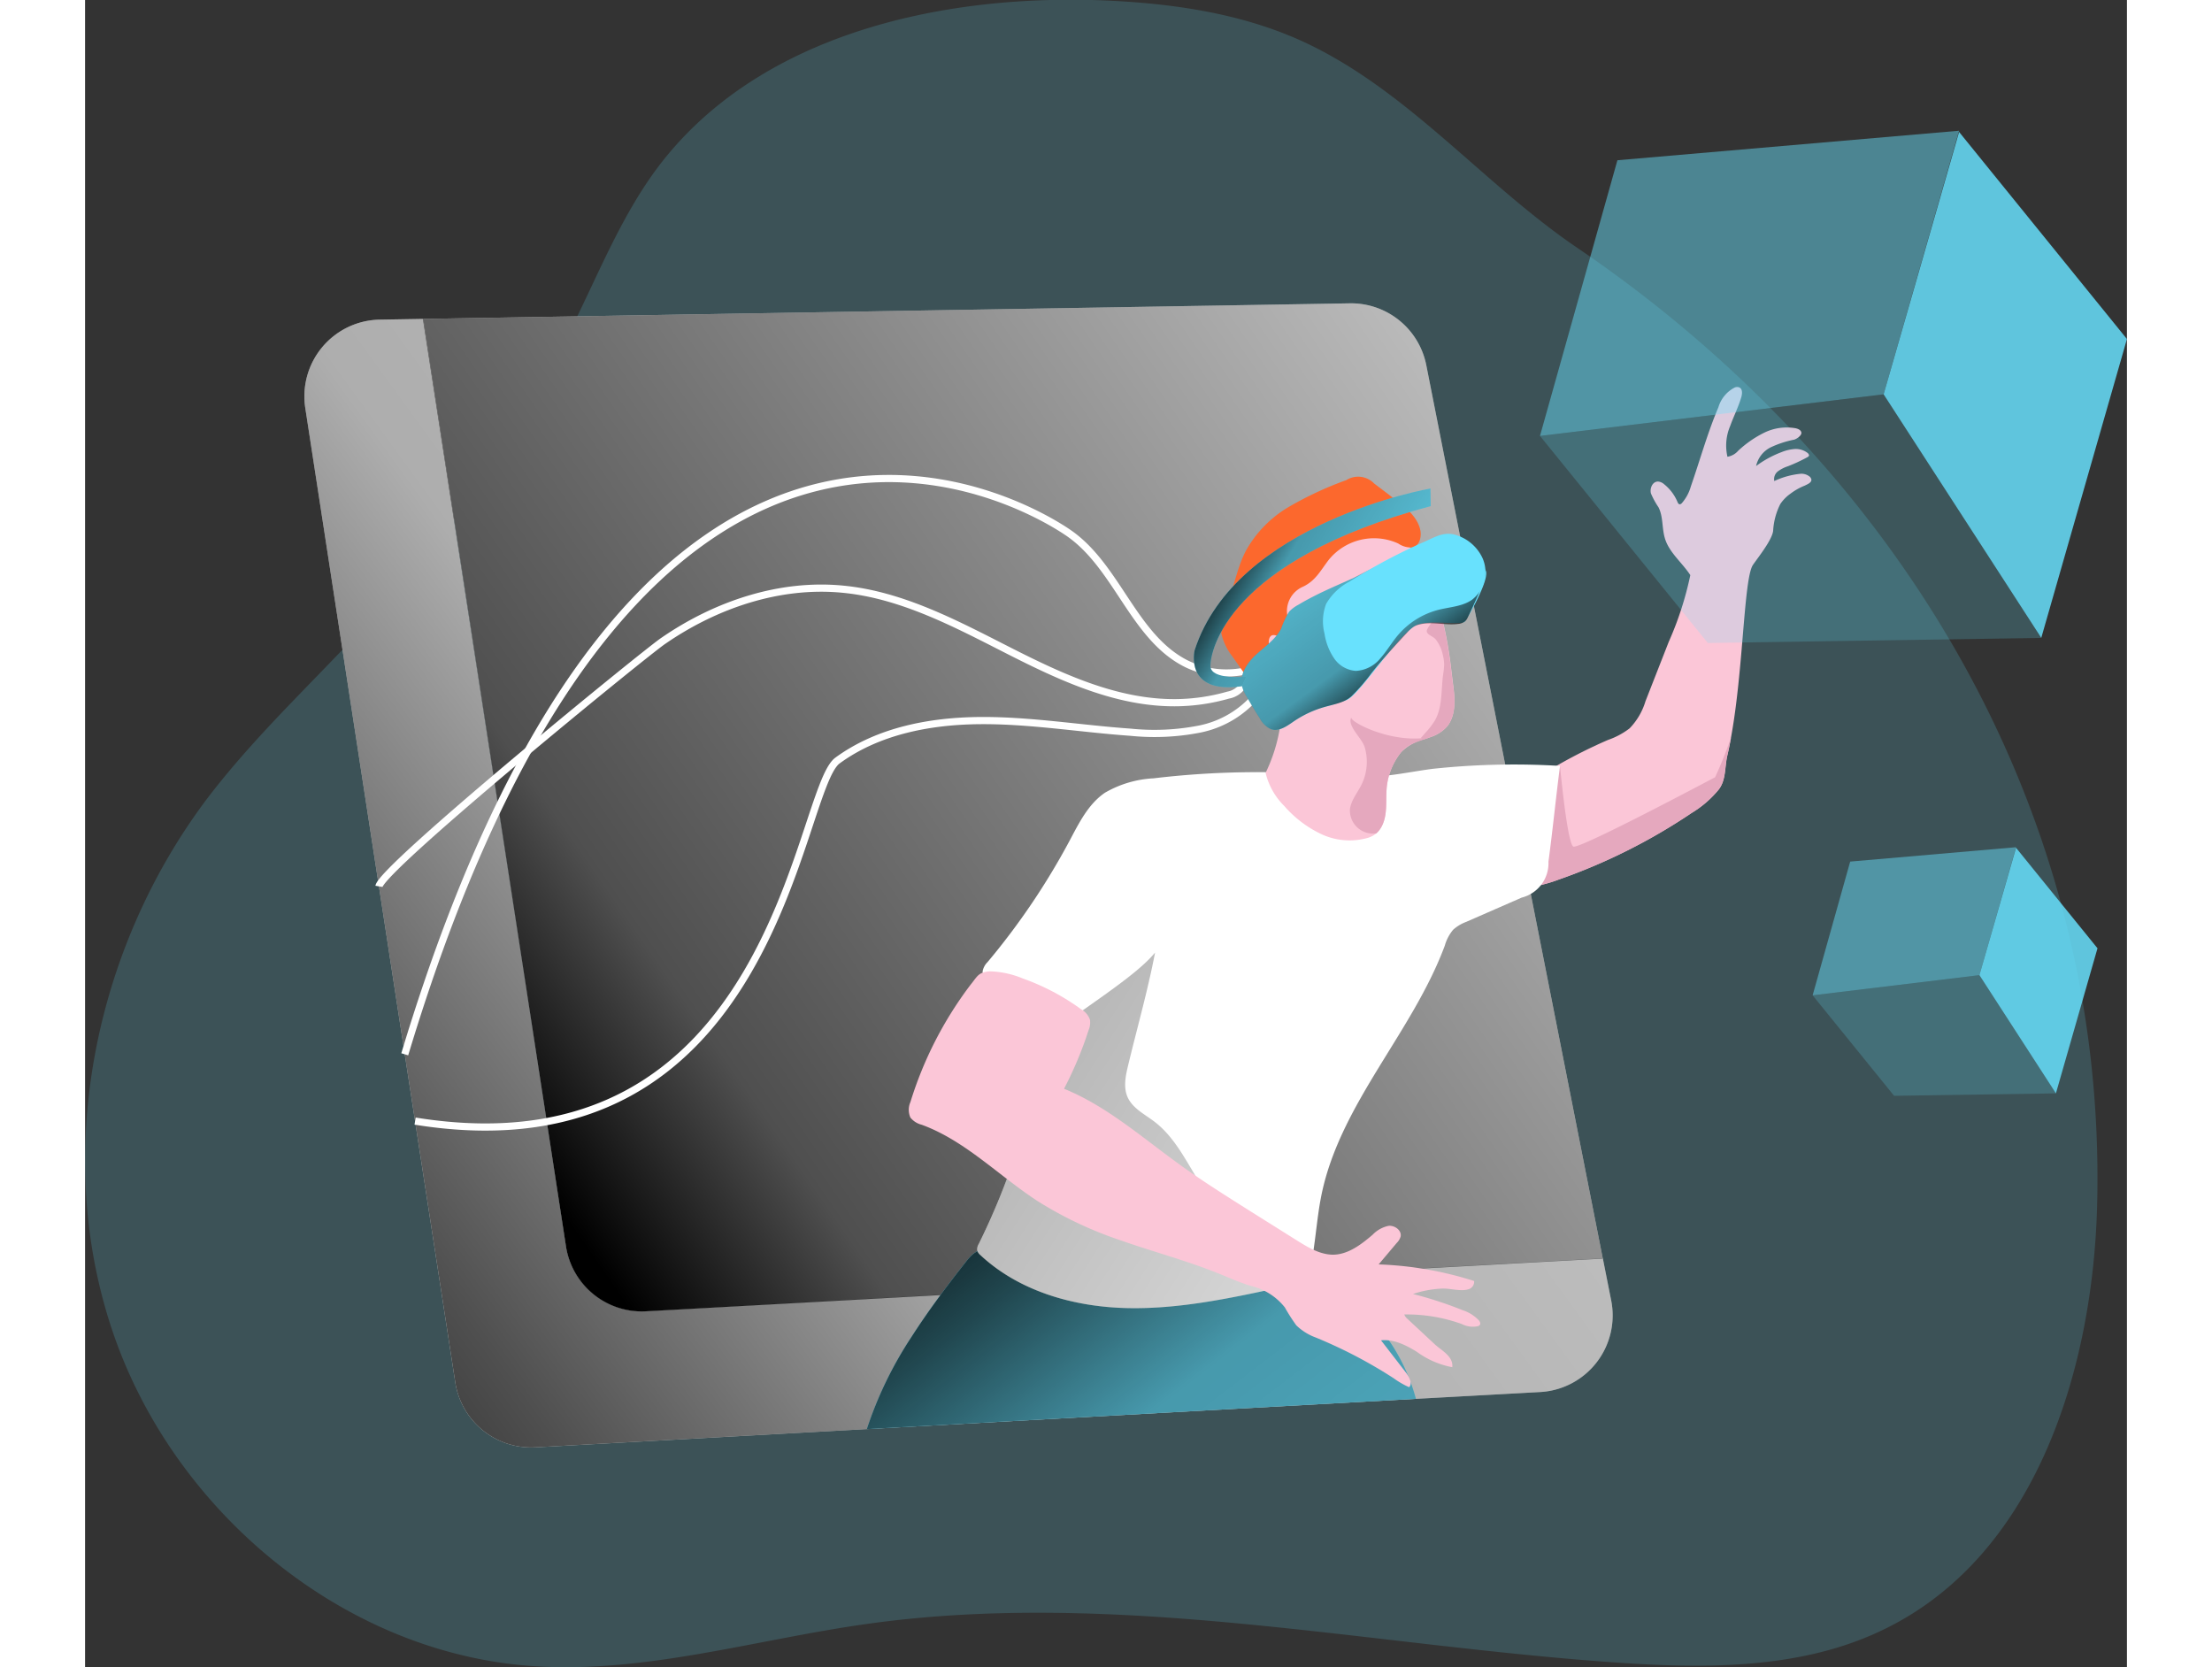 <svg id="Layer_1" data-name="Layer 1" xmlns="http://www.w3.org/2000/svg" xmlns:xlink="http://www.w3.org/1999/xlink" viewBox="0 0 284.28 232.11" width="406" height="306" class="illustration styles_illustrationTablet__1DWOa"><rect x="0" y="0" width="284.28" height="232.11" fill="#333333" stroke="none"/><defs><linearGradient id="linear-gradient" x1="9.56" y1="235.66" x2="432.75" y2="-71.8" gradientUnits="userSpaceOnUse"><stop offset="0.01"></stop><stop offset="0.13" stop-opacity="0.69"></stop><stop offset="0.25" stop-opacity="0.32"></stop><stop offset="1" stop-opacity="0"></stop></linearGradient><linearGradient id="linear-gradient-2" x1="75.6" y1="181.45" x2="287.62" y2="34.48" gradientUnits="userSpaceOnUse"><stop offset="0.01"></stop><stop offset="0.13" stop-opacity="0.69"></stop><stop offset="1" stop-opacity="0"></stop></linearGradient><linearGradient id="linear-gradient-3" x1="133.88" y1="175.5" x2="265.28" y2="346.31" xlink:href="#linear-gradient"></linearGradient><linearGradient id="linear-gradient-4" x1="105.57" y1="143.68" x2="236.76" y2="227.46" xlink:href="#linear-gradient"></linearGradient><linearGradient id="linear-gradient-5" x1="204.36" y1="120.25" x2="178.35" y2="84.78" xlink:href="#linear-gradient"></linearGradient><linearGradient id="linear-gradient-6" x1="176.58" y1="95.02" x2="212.19" y2="116" xlink:href="#linear-gradient"></linearGradient></defs><title>10</title><path d="M188.69,27.64c-8.88-4.21-18.85-5.61-28.68-6-22.88-.83-48,5-61.74,23.32C93.52,51.33,90.47,58.74,87,65.86a179.06,179.06,0,0,1-28.57,41.92c-7.62,8.34-16,16-22.85,25C19.79,153.72,14,182.41,22.5,207.21s31.91,44.38,58.06,46.32c15.69,1.16,31.13-3.62,46.7-5.82,34.53-4.89,69.42,2.89,104.21,5.33,12.95.91,26.55,1,38.15-4.89,20.66-10.4,28.6-36.1,29.1-59.23,1.21-55-28-102.65-72.39-132.82C213.35,47.29,203,34.44,188.69,27.64Z" transform="translate(-18.58 -21.6)" fill="#68e1fd" opacity="0.18" style="isolation: isolate;"></path><path d="M221.16,215.4l-17.29.95-76.45,4.21L81.27,223.1a10.69,10.69,0,0,1-11.14-9L49.24,78.4A10.68,10.68,0,0,1,59.61,66.1l6-.1L85.54,195.12a10.69,10.69,0,0,0,11.14,9l46.15-2.54,76.45-4.21,10.61-.58,1.16,5.84A10.68,10.68,0,0,1,221.16,215.4Z" transform="translate(-18.58 -21.6)" fill="#fff"></path><path d="M229.89,196.83l-10.61.58-76.45,4.21-46.15,2.54a10.69,10.69,0,0,1-11.14-9L65.66,66l129-2.17a10.68,10.68,0,0,1,10.65,8.6Z" transform="translate(-18.58 -21.6)" fill="#fff"></path><path d="M221.16,215.4l-17.29.95-76.45,4.21L81.27,223.1a10.69,10.69,0,0,1-11.14-9L49.24,78.4A10.68,10.68,0,0,1,59.61,66.1l6-.1L85.54,195.12a10.69,10.69,0,0,0,11.14,9l46.15-2.54,76.45-4.21,10.61-.58,1.16,5.84A10.68,10.68,0,0,1,221.16,215.4Z" transform="translate(-18.58 -21.6)" fill="url(#linear-gradient)"></path><path d="M229.89,196.83l-10.61.58-76.45,4.21-46.15,2.54a10.69,10.69,0,0,1-11.14-9L65.66,66l129-2.17a10.68,10.68,0,0,1,10.65,8.6Z" transform="translate(-18.58 -21.6)" fill="url(#linear-gradient-2)"></path><path d="M203.87,216.35l-76.45,4.21a53.76,53.76,0,0,1,6.2-12.81c2.36-3.68,5-7.19,7.71-10.62,1.8-2.26,2.61-1.47,5.32-.86q3.49.78,7,1.34a113.3,113.3,0,0,0,28.38.88,18.44,18.44,0,0,1,4.92-.07,12.52,12.52,0,0,1,3.55,1.3A26.45,26.45,0,0,1,203.87,216.35Z" transform="translate(-18.58 -21.6)" fill="#68e1fd"></path><path d="M203.87,216.35l-76.45,4.21a53.76,53.76,0,0,1,6.2-12.81c2.36-3.68,5-7.19,7.71-10.62,1.8-2.26,2.61-1.47,5.32-.86q3.49.78,7,1.34a113.3,113.3,0,0,0,28.38.88,18.44,18.44,0,0,1,4.92-.07,12.52,12.52,0,0,1,3.55,1.3A26.45,26.45,0,0,1,203.87,216.35Z" transform="translate(-18.58 -21.6)" fill="url(#linear-gradient-3)"></path><path d="M179.85,115.07A12.7,12.7,0,0,1,171.9,114c-7.34-3.68-9.57-13.44-16.3-18.14-4-2.8-59.06-38.43-92.51,72.52" transform="translate(-18.58 -21.6)" fill="none" stroke="#fff" stroke-miterlimit="10"></path><path d="M179.74,117.07a3.05,3.05,0,0,1-2,1.3,27.36,27.36,0,0,1-7.3,1.06c-8.23.07-16-3.55-23.33-7.28s-14.82-7.73-23-8.52c-8.82-.87-17.73,2.16-25,7.17C96.8,112.32,59.93,142.38,59.5,145" transform="translate(-18.58 -21.6)" fill="none" stroke="#fff" stroke-miterlimit="10"></path><path d="M181.85,118.19a13.89,13.89,0,0,1-8.09,4.91,32.63,32.63,0,0,1-9.62.44c-7-.49-13.92-1.67-20.92-1.62s-14.23,1.43-19.88,5.56-8.59,58.31-58.81,50.2" transform="translate(-18.58 -21.6)" fill="none" stroke="#fff" stroke-miterlimit="10"></path><path d="M258,89.21a8.49,8.49,0,0,0-2,1.13,5.6,5.6,0,0,0-1.4,1.43,9.46,9.46,0,0,0-1,3.76c-.19,1.3-2.06,3.63-2.8,4.7-1.29,1.84-1.33,14.68-3.07,24.08h0a.06.06,0,0,0,0,.05c-.15.83-.31,1.62-.49,2.38-.39,1.64-.17,3.39-1.18,4.74a14.6,14.6,0,0,1-3.79,3.29,80.86,80.86,0,0,1-18.49,9.27,20.09,20.09,0,0,1-4.61,1.15c-.35,0-.69.05-1,.05l1-.15,1.54-.22a16,16,0,0,1-1.54-.92,5.34,5.34,0,0,1-2.35-2.73,7.09,7.09,0,0,1-.22-2.3c0-2.57.17-5.36,1.85-7.29A10.85,10.85,0,0,1,221,129.7a69.09,69.09,0,0,1,9.62-5.09,10.57,10.57,0,0,0,3-1.61,9.23,9.23,0,0,0,2.21-3.78l3.24-8.27a46,46,0,0,0,3-9.28c-1.15-1.77-3-3.18-3.56-5.2-.4-1.39-.21-2.93-.86-4.23a11.43,11.43,0,0,1-1.06-1.94c-.19-.72.22-1.68,1-1.66a1.46,1.46,0,0,1,.83.37,6.26,6.26,0,0,1,1.86,2.46c.06.15.15.33.32.34a.46.46,0,0,0,.28-.15,6,6,0,0,0,1.27-2.36c1.28-3.67,2.31-7.43,3.83-11a4.54,4.54,0,0,1,2.29-2.76.86.86,0,0,1,.63,0c.44.2.41.82.29,1.28-.4,1.41-1.08,2.72-1.57,4.09a6.94,6.94,0,0,0-.38,4.28,2.51,2.51,0,0,0,1.5-.84,15,15,0,0,1,3.62-2.51,7.13,7.13,0,0,1,4.3-.63c.37.07.8.23.87.6s-.52.84-1,1a14.05,14.05,0,0,0-3.25,1.06,3.83,3.83,0,0,0-2.05,2.61,14.42,14.42,0,0,1,3.53-1.93,6,6,0,0,1,1.86-.44,2.7,2.7,0,0,1,1.78.55c.12.11.24.27.18.41a.53.53,0,0,1-.19.17,22.89,22.89,0,0,1-2.75,1.28,4.84,4.84,0,0,0-1.36.69,1.37,1.37,0,0,0-.52,1.36,11.19,11.19,0,0,1,3.56-1,1.81,1.81,0,0,1,1.43.44.83.83,0,0,1,.17.32C259,88.77,258.42,89,258,89.21Z" transform="translate(-18.58 -21.6)" fill="#fbc6d7"></path><path d="M247.71,124.37c-.15.83-.31,1.62-.49,2.38-.39,1.64-.17,3.39-1.18,4.74a14.6,14.6,0,0,1-3.79,3.29,80.86,80.86,0,0,1-18.49,9.27,20.09,20.09,0,0,1-4.61,1.15v-7.47l4.78-9.5s1,10.84,1.86,11.23,19.47-9.52,19.73-9.65A57.81,57.81,0,0,0,247.71,124.37Z" transform="translate(-18.58 -21.6)" fill="#e5a8be"></path><path d="M223.93,128.23c-.59,4.55-1,8.77-1.61,13.33a4.93,4.93,0,0,1-3.71,5l-7.73,3.38a5.66,5.66,0,0,0-1.83,1.1,5.93,5.93,0,0,0-1.16,2.21c-4.51,12.11-14.51,21.95-17.15,34.6-.58,2.81-.78,5.68-1.24,8.52a5.46,5.46,0,0,1-1.26,3.14,2.92,2.92,0,0,1-.63.48,7.51,7.51,0,0,1-2.34.78c-7.17,1.56-14.43,3.13-21.77,2.94s-14.88-2.35-20.25-7.36a1.33,1.33,0,0,1-.46-.67,1.42,1.42,0,0,1,.21-.89,95.9,95.9,0,0,0,8.6-26.42,2,2,0,0,0-.09-1.34,1.3,1.3,0,0,0-.18-.23,2.68,2.68,0,0,0-.61-.43c-1.3-.75-1.18-2.3-2.29-3.31a33.29,33.29,0,0,1-4.26-4.69,2.37,2.37,0,0,1-.63-1.53,2.46,2.46,0,0,1,.71-1.32,98.79,98.79,0,0,0,11.43-16.93c1.3-2.45,2.6-5.07,4.9-6.63a15,15,0,0,1,6.75-2,122.13,122.13,0,0,1,23.57-.52,57.85,57.85,0,0,0,6.71.31c2.85-.11,5.65-.72,8.48-1.1A106.24,106.24,0,0,1,223.93,128.23Z" transform="translate(-18.58 -21.6)" fill="#fff"></path><path d="M187.61,200a7.51,7.51,0,0,1-2.34.78c-7.17,1.56-14.43,3.13-21.77,2.94s-14.88-2.35-20.25-7.36a1.33,1.33,0,0,1-.46-.67,1.42,1.42,0,0,1,.21-.89,95.9,95.9,0,0,0,8.6-26.42,2,2,0,0,0-.09-1.34,1.3,1.3,0,0,0-.18-.23c5.46-4.4,13.34-9.06,16.22-12.59-1,5.24-2.48,10.43-3.73,15.62-.36,1.48-.71,3.09-.1,4.49.7,1.58,2.4,2.4,3.77,3.45,4.08,3.13,5.53,8.66,9.2,12.26C178,191.31,182.89,195.54,187.61,200Z" transform="translate(-18.58 -21.6)" fill="url(#linear-gradient-4)"></path><path d="M208.29,122.64a5.17,5.17,0,0,1-2.4,1.58c-.29.11-.6.21-.9.31a6.78,6.78,0,0,0-3.18,1.79,9.27,9.27,0,0,0-2,4.85c-.18,1.84.16,3.81-.69,5.45a3.45,3.45,0,0,1-.76,1h0l-.06.05a3.53,3.53,0,0,1-1.4.65,9.29,9.29,0,0,1-6.28-.63,15.78,15.78,0,0,1-5.08-3.88,9.65,9.65,0,0,1-2.6-4.61,22.92,22.92,0,0,0,2.29-10.44c-.16-2.54-1.39-4.87-2-7.35a15.42,15.42,0,0,1,8.68-17.27,9,9,0,0,1,5.19-.73,10.21,10.21,0,0,1,5.51,3.86,25.29,25.29,0,0,1,4.76,9.8,55.51,55.51,0,0,1,1.39,7.49l.27,2.21C209.3,118.76,209.5,121,208.29,122.64Z" transform="translate(-18.58 -21.6)" fill="#fbc6d7"></path><path d="M186,107.48a12.82,12.82,0,0,0,1.81,4.48,1.6,1.6,0,0,1-1.64-.26,11.26,11.26,0,0,1-1.24-1.25,1.08,1.08,0,0,0-1.08-.41c-.42.17-.5.72-.46,1.17a18,18,0,0,0,1.23,4.14,5.66,5.66,0,0,1,.12,4.22c-1.62.07-2.83-1.43-3.75-2.77L178.32,113a8,8,0,0,1-1.52-3.14c-.25-1.59.47-3.15,1-4.67.82-2.3,1.27-4.75,2.4-6.92a16.26,16.26,0,0,1,6.06-6.15,48.69,48.69,0,0,1,7.92-3.68,3.09,3.09,0,0,1,3.87.47l3,2.28c1.46,1.11,3,2.37,3.42,4.16.22,1-.1,2.21-1.06,2.46a3.12,3.12,0,0,1-2-.54,8.12,8.12,0,0,0-9.67,2.26c-1.15,1.49-1.82,2.9-3.57,3.74A3.7,3.7,0,0,0,186,107.48Z" transform="translate(-18.58 -21.6)" fill="#fc682d"></path><path d="M205.89,124.22c-1.48.56-3.14.93-4.08,2.1a9.27,9.27,0,0,0-2,4.85c-.18,1.84.16,3.81-.69,5.45a3.45,3.45,0,0,1-.76,1h0a3.22,3.22,0,0,1-3.68-3.35c.16-1.23,1-2.24,1.58-3.36a7.21,7.21,0,0,0,.48-5.28c-.37-1.26-2.51-3-1.86-4.16C194.55,122.05,200.56,125.25,205.89,124.22Z" transform="translate(-18.58 -21.6)" fill="#e5a8be"></path><path d="M143.6,157c-.76.25-1,.79-1.77,1.74a52.73,52.73,0,0,0-8.34,16.29,2.67,2.67,0,0,0,0,2.16,2.91,2.91,0,0,0,1.58,1c6.1,2.24,10.76,7.15,16.21,10.68a53.81,53.81,0,0,0,11.59,5.45c4.42,1.55,9,2.77,13.33,4.5,1.62.64,3,1.29,4.67,1.8a8.49,8.49,0,0,1,4.75,3,25.65,25.65,0,0,0,1.59,2.49,7.7,7.7,0,0,0,2.74,1.71,66.23,66.23,0,0,1,10.82,5.66,11.66,11.66,0,0,0,2.16,1.25c.5-.56,0-1.42-.42-2l-3.5-4.53c1.79-.19,3.51.69,5,1.61a12.1,12.1,0,0,0,4.92,2.13c.17-1.51-1.5-2.32-2.42-3.17l-3.81-3.55a1.36,1.36,0,0,1-.45-.62,22.59,22.59,0,0,1,8,1.33,3.34,3.34,0,0,0,2.26.3.53.53,0,0,0,.27-.19c.12-.2,0-.44-.15-.62a5.41,5.41,0,0,0-2.27-1.42,54,54,0,0,0-6.9-2.25,14.84,14.84,0,0,1,4-.75c1.14-.06,2.57.42,3.66.11a1.09,1.09,0,0,0,.85-1.17,49.62,49.62,0,0,0-13.29-2.31l2.53-3a2.06,2.06,0,0,0,.53-.88c.17-.85-.81-1.57-1.67-1.49a4.3,4.3,0,0,0-2.23,1.24c-1.59,1.36-3.39,2.74-5.47,2.78-1.83,0-3.49-1-5-1.94l-6.64-4.17c-3.39-2.14-6.79-4.27-10-6.62-5.13-3.71-10-8-15.85-10.37a53,53,0,0,0,3.43-8.2,2.71,2.71,0,0,0,.18-1.4,2.64,2.64,0,0,0-1.22-1.46,31.92,31.92,0,0,0-8.12-4.29,12.78,12.78,0,0,0-4.59-1A3.85,3.85,0,0,0,143.6,157Z" transform="translate(-18.58 -21.6)" fill="#fbc6d7"></path><path d="M205.25,106.14l1.67.58a1.18,1.18,0,0,1,.72.5,1.13,1.13,0,0,1-.11.87,7.48,7.48,0,0,1-1.78,2.39.85.85,0,0,1-.37.23c-.36.1-.69-.22-.92-.51a21.36,21.36,0,0,1-1.43-1.86c-.42-.64-1.14-1.81-.58-2.57S204.55,105.89,205.25,106.14Z" transform="translate(-18.58 -21.6)" fill="#fbc6d7"></path><path d="M208.29,122.64a5.17,5.17,0,0,1-2.4,1.58c-.29.11-.6.21-.9.31a1.28,1.28,0,0,1-.44-.18c.25-.28.49-.57.75-.85a10.45,10.45,0,0,0,1.27-1.7c1-1.86.8-4.13,1.08-6.24a11.56,11.56,0,0,0,.15-1.43,6.37,6.37,0,0,0-.19-1.37,5.21,5.21,0,0,0-1-2.16c-.44-.51-1.52-.69-1.16-1.41a6.47,6.47,0,0,1,1.89-2.14,55.51,55.51,0,0,1,1.39,7.49l.27,2.21C209.3,118.76,209.5,121,208.29,122.64Z" transform="translate(-18.58 -21.6)" fill="#e5a8be"></path><path d="M203,98.06a31.9,31.9,0,0,0-3.6,1.92c-3.83,2.16-8.07,3.53-11.84,5.79a4.91,4.91,0,0,0-1.34,1,11.18,11.18,0,0,0-1.11,2.34c-.75,1.49-2.22,2.47-3.46,3.6s-2.34,2.74-2,4.37a5.34,5.34,0,0,0,.7,1.56c.57,1,1.16,2,1.77,2.92a3.36,3.36,0,0,0,1.61,1.57c1.1.36,2.2-.45,3.16-1.11a14.82,14.82,0,0,1,4.29-2,22.77,22.77,0,0,0,3.14-1c1.73-.8,6.55-8.32,9.29-10.21,1.66-1.14,6.59,0,7.12-.73.69-1,3.48-6.06,2.84-7.08-.8-1.28-5.28-2.24-6.5-3.17S204.14,97.58,203,98.06Z" transform="translate(-18.58 -21.6)" fill="#68e1fd"></path><path d="M203,99.42a12,12,0,0,0-3.26.49,38.73,38.73,0,0,0-4.61,2.18c-1.63.73-3.27,1.43-4.87,2.21-.92.46-1.84.94-2.72,1.47a4.91,4.91,0,0,0-1.34,1,11.18,11.18,0,0,0-1.11,2.34c-.75,1.49-2.22,2.47-3.46,3.6s-2.34,2.74-2,4.37a5.34,5.34,0,0,0,.7,1.56c.57,1,1.16,2,1.77,2.92a3.36,3.36,0,0,0,1.61,1.57c1.1.36,2.2-.45,3.16-1.11a14.82,14.82,0,0,1,4.29-2c1.32-.39,2.68-.54,3.74-1.49a27,27,0,0,0,2.76-3.19c1.57-2,3.3-3.83,5-5.68a4.37,4.37,0,0,1,.91-.81,2.8,2.8,0,0,1,.76-.3c1.76-.46,3.63.15,5.43-.09a1.87,1.87,0,0,0,.93-.34,1.55,1.55,0,0,0,.37-.51c.44-.9,2.73-5.61,2.47-6.57s-3,1.81-3.51.94a2.94,2.94,0,0,0-.47-.68,2.1,2.1,0,0,0-.52-.36A12,12,0,0,0,203,99.42Z" transform="translate(-18.58 -21.6)" fill="url(#linear-gradient-5)"></path><path d="M194.63,102.56a8,8,0,0,0-3.27,3.13,6.85,6.85,0,0,0-.22,4.11,8.34,8.34,0,0,0,1.3,3.4A4,4,0,0,0,195.5,115a4.7,4.7,0,0,0,3.42-1.75c.89-1,1.54-2.14,2.39-3.16A11,11,0,0,1,207,106.5c1.58-.4,3.31-.46,4.65-1.38a4.87,4.87,0,0,0,1.51-5.78,6,6,0,0,0-3.41-3.15c-1.77-.69-3,.06-4.6.79A81.6,81.6,0,0,0,194.63,102.56Z" transform="translate(-18.58 -21.6)" fill="#68e1fd"></path><path d="M205.89,89.61s-27.1,4.71-32.83,22.53c0,0-1.5,6.14,6.57,5l.63-1.34s-5,.53-5-1.49,2.21-14.64,30.67-22.25Z" transform="translate(-18.58 -21.6)" fill="#68e1fd"></path><path d="M205.89,89.61s-27.1,4.71-32.83,22.53c0,0-1.5,6.14,6.57,5l.63-1.34s-5,.53-5-1.49,2.21-14.64,30.67-22.25Z" transform="translate(-18.58 -21.6)" fill="url(#linear-gradient-6)"></path><polygon points="213.34 22.31 202.56 60.69 250.4 54.9 260.91 18.2 213.34 22.31" fill="#68e1fd" opacity="0.47"></polygon><polygon points="225.93 89.52 202.56 60.69 250.4 54.9 272.35 88.81 225.93 89.52" fill="#68e1fd" opacity="0.2"></polygon><polygon points="284.28 47.2 260.91 18.37 250.4 54.9 272.35 88.81 284.28 47.2" fill="#68e1fd" opacity="0.84"></polygon><polygon points="245.75 119.95 240.52 138.57 263.74 135.76 268.84 117.95 245.75 119.95" fill="#68e1fd" opacity="0.47"></polygon><polygon points="251.86 152.56 240.52 138.57 263.74 135.76 274.39 152.22 251.86 152.56" fill="#68e1fd" opacity="0.2"></polygon><polygon points="280.18 132.02 268.84 118.03 263.74 135.76 274.39 152.22 280.18 132.02" fill="#68e1fd" opacity="0.84"></polygon></svg>